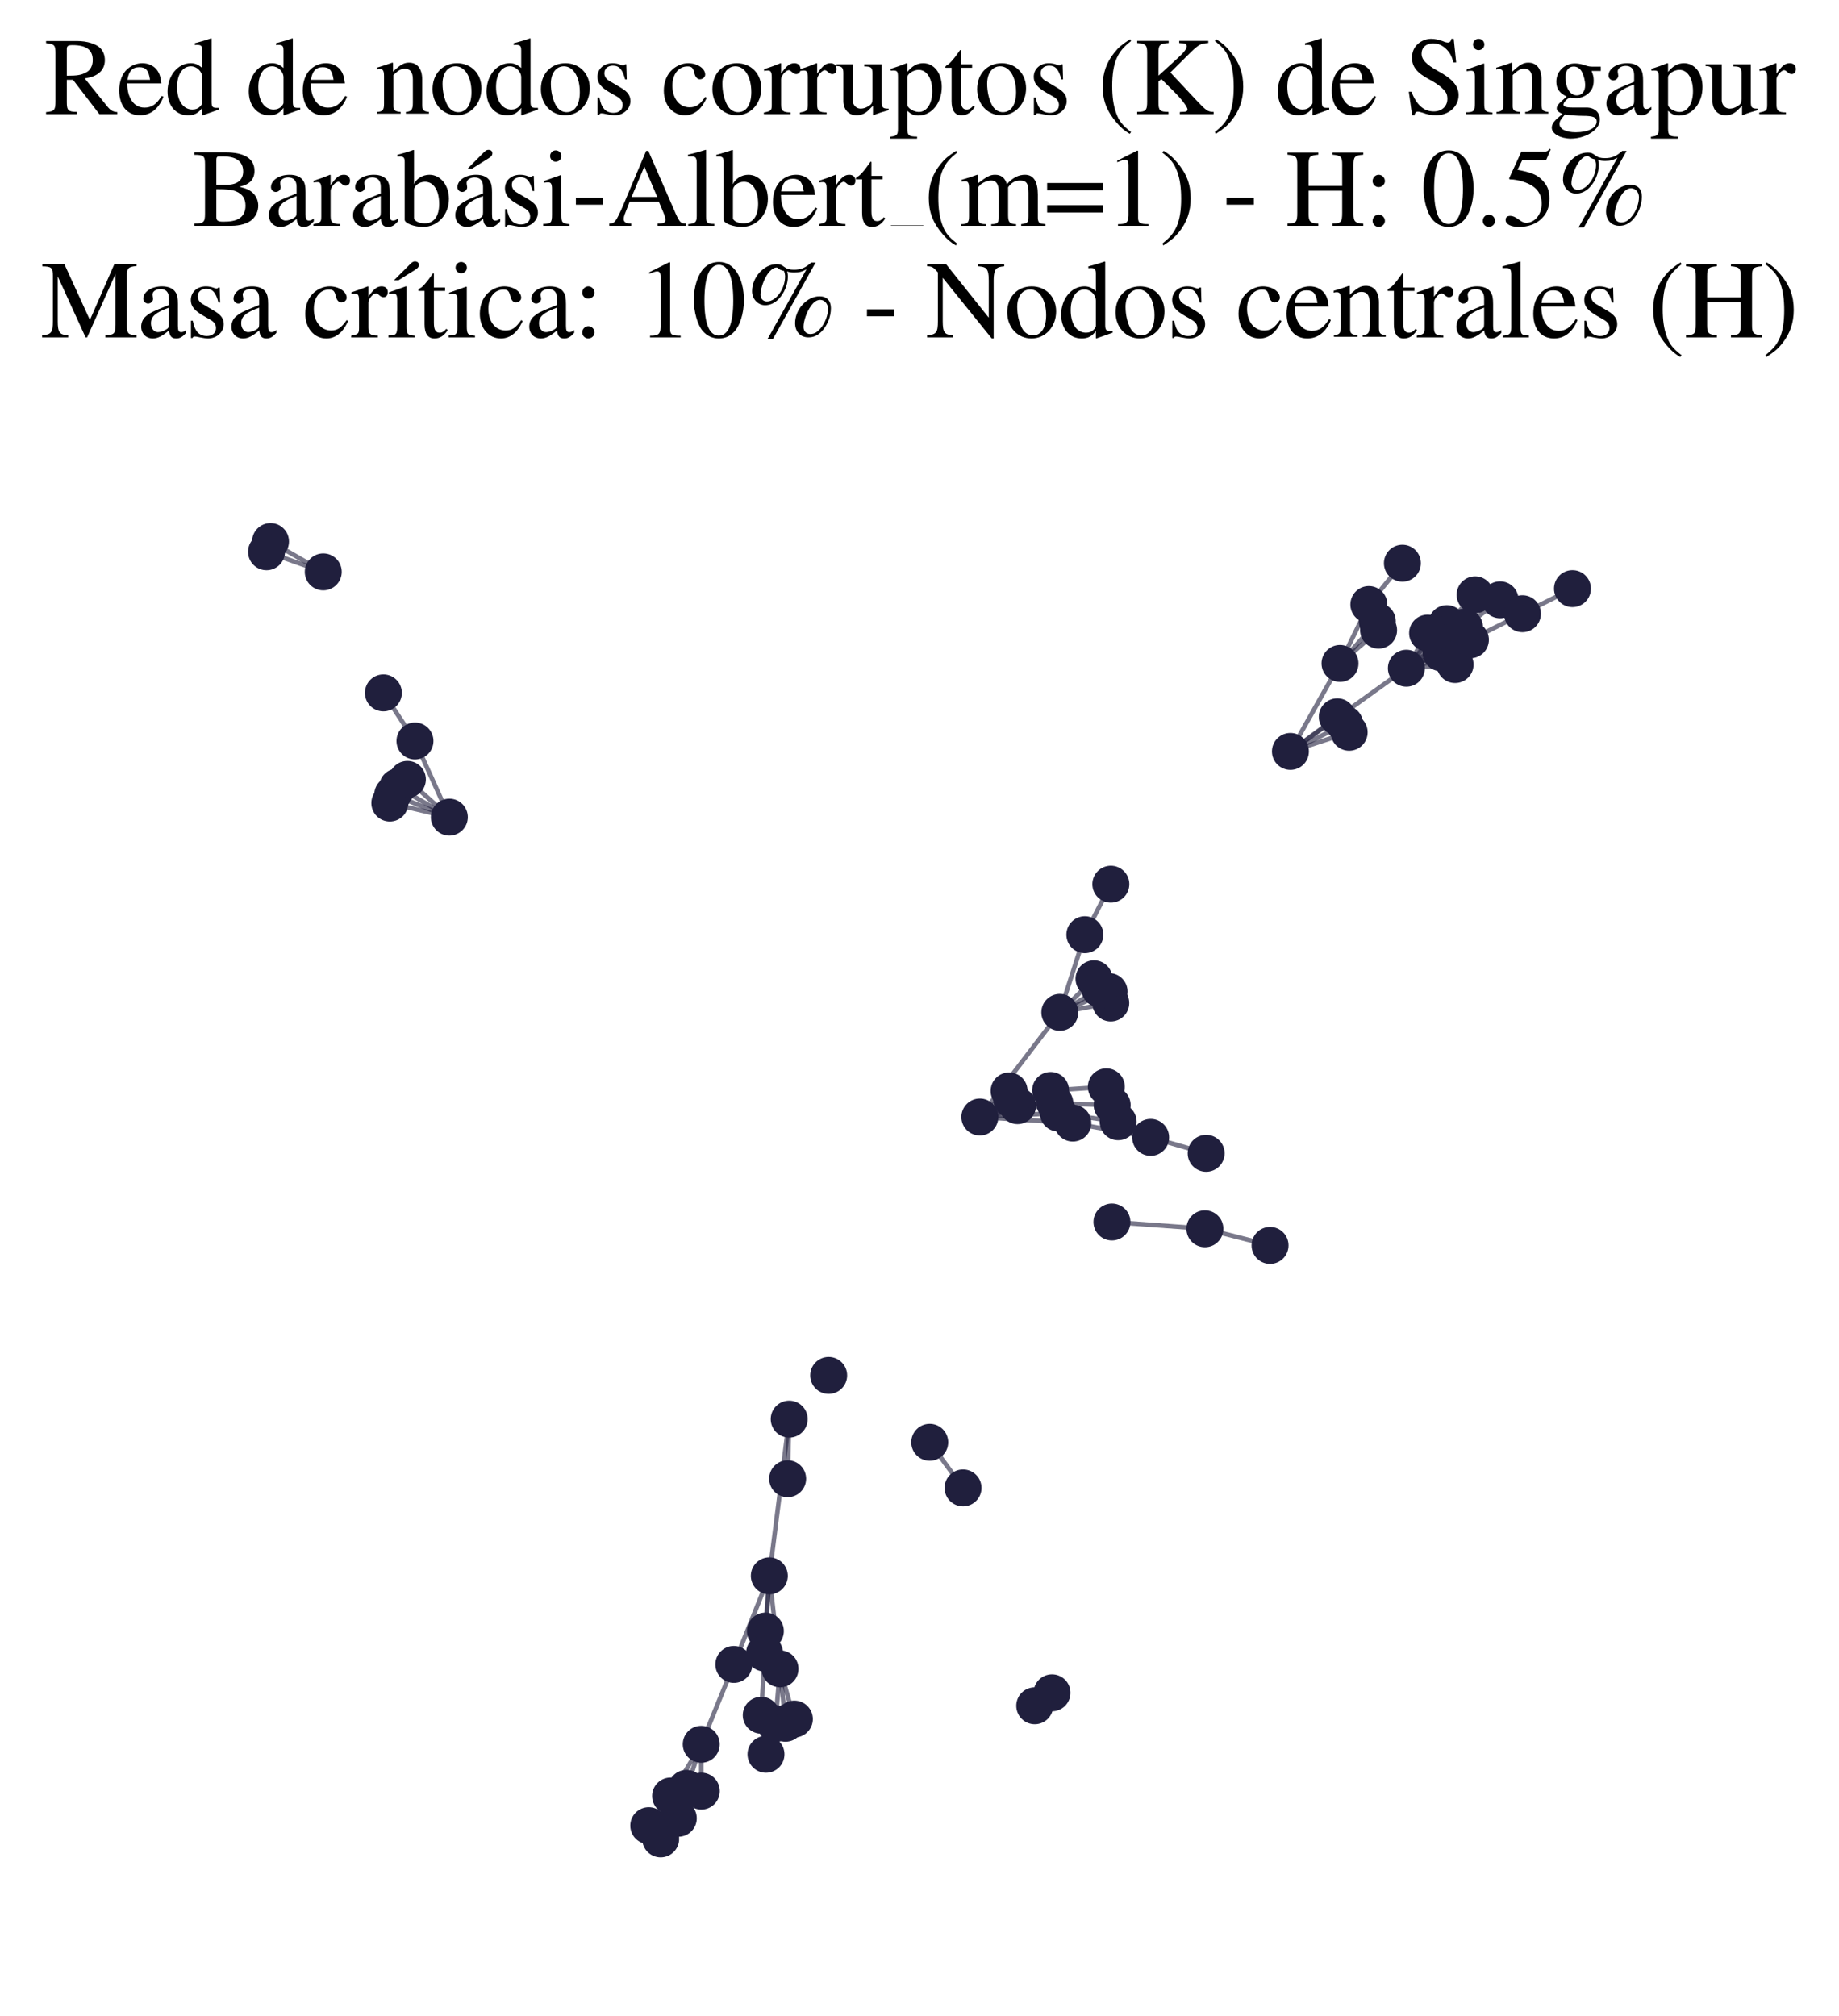 <?xml version="1.0" encoding="utf-8" standalone="no"?>
<!DOCTYPE svg PUBLIC "-//W3C//DTD SVG 1.1//EN"
  "http://www.w3.org/Graphics/SVG/1.1/DTD/svg11.dtd">
<svg xmlns:xlink="http://www.w3.org/1999/xlink" width="162.348pt" height="177.988pt" viewBox="0 0 162.348 177.988" xmlns="http://www.w3.org/2000/svg" version="1.1">
 <defs>
  <style type="text/css">*{stroke-linejoin: round; stroke-linecap: butt}</style>
 </defs>
 <g id="figure_1">
  <g id="patch_1">
   <path d="M 0 177.988 
L 162.348 177.988 
L 162.348 -0 
L 0 -0 
z
" style="fill: #ffffff"/>
  </g>
  <g id="axes_1">
   <g id="LineCollection_1">
    <path d="M 101.579 100.423 
L 94.71 99.161 
" clip-path="url(#p9daf54cc6a)" style="fill: none; stroke: #201f3d; stroke-opacity: 0.6; stroke-width: 0.4"/>
    <path d="M 101.579 100.423 
L 106.48 101.83 
" clip-path="url(#p9daf54cc6a)" style="fill: none; stroke: #201f3d; stroke-opacity: 0.6; stroke-width: 0.4"/>
    <path d="M 86.501 98.624 
L 93.123 97.412 
" clip-path="url(#p9daf54cc6a)" style="fill: none; stroke: #201f3d; stroke-opacity: 0.6; stroke-width: 0.4"/>
    <path d="M 86.501 98.624 
L 93.562 89.387 
" clip-path="url(#p9daf54cc6a)" style="fill: none; stroke: #201f3d; stroke-opacity: 0.6; stroke-width: 0.4"/>
    <path d="M 86.501 98.624 
L 93.432 98.277 
" clip-path="url(#p9daf54cc6a)" style="fill: none; stroke: #201f3d; stroke-opacity: 0.6; stroke-width: 0.4"/>
    <path d="M 86.501 98.624 
L 89.085 96.322 
" clip-path="url(#p9daf54cc6a)" style="fill: none; stroke: #201f3d; stroke-opacity: 0.6; stroke-width: 0.4"/>
    <path d="M 86.501 98.624 
L 92.749 96.279 
" clip-path="url(#p9daf54cc6a)" style="fill: none; stroke: #201f3d; stroke-opacity: 0.6; stroke-width: 0.4"/>
    <path d="M 86.501 98.624 
L 94.71 99.161 
" clip-path="url(#p9daf54cc6a)" style="fill: none; stroke: #201f3d; stroke-opacity: 0.6; stroke-width: 0.4"/>
    <path d="M 86.501 98.624 
L 89.832 97.622 
" clip-path="url(#p9daf54cc6a)" style="fill: none; stroke: #201f3d; stroke-opacity: 0.6; stroke-width: 0.4"/>
    <path d="M 86.501 98.624 
L 89.316 97.08 
" clip-path="url(#p9daf54cc6a)" style="fill: none; stroke: #201f3d; stroke-opacity: 0.6; stroke-width: 0.4"/>
    <path d="M 67.204 151.444 
L 67.496 145.952 
" clip-path="url(#p9daf54cc6a)" style="fill: none; stroke: #201f3d; stroke-opacity: 0.6; stroke-width: 0.4"/>
    <path d="M 67.204 151.444 
L 67.622 154.89 
" clip-path="url(#p9daf54cc6a)" style="fill: none; stroke: #201f3d; stroke-opacity: 0.6; stroke-width: 0.4"/>
    <path d="M 93.123 97.412 
L 98.182 97.575 
" clip-path="url(#p9daf54cc6a)" style="fill: none; stroke: #201f3d; stroke-opacity: 0.6; stroke-width: 0.4"/>
    <path d="M 97.668 95.958 
L 92.749 96.279 
" clip-path="url(#p9daf54cc6a)" style="fill: none; stroke: #201f3d; stroke-opacity: 0.6; stroke-width: 0.4"/>
    <path d="M 93.562 89.387 
L 98.059 88.559 
" clip-path="url(#p9daf54cc6a)" style="fill: none; stroke: #201f3d; stroke-opacity: 0.6; stroke-width: 0.4"/>
    <path d="M 93.562 89.387 
L 96.58 86.419 
" clip-path="url(#p9daf54cc6a)" style="fill: none; stroke: #201f3d; stroke-opacity: 0.6; stroke-width: 0.4"/>
    <path d="M 93.562 89.387 
L 95.773 82.529 
" clip-path="url(#p9daf54cc6a)" style="fill: none; stroke: #201f3d; stroke-opacity: 0.6; stroke-width: 0.4"/>
    <path d="M 93.562 89.387 
L 97.91 87.547 
" clip-path="url(#p9daf54cc6a)" style="fill: none; stroke: #201f3d; stroke-opacity: 0.6; stroke-width: 0.4"/>
    <path d="M 93.562 89.387 
L 97.091 87.312 
" clip-path="url(#p9daf54cc6a)" style="fill: none; stroke: #201f3d; stroke-opacity: 0.6; stroke-width: 0.4"/>
    <path d="M 82.077 127.345 
L 85.018 131.372 
" clip-path="url(#p9daf54cc6a)" style="fill: none; stroke: #201f3d; stroke-opacity: 0.6; stroke-width: 0.4"/>
    <path d="M 93.432 98.277 
L 98.712 99.044 
" clip-path="url(#p9daf54cc6a)" style="fill: none; stroke: #201f3d; stroke-opacity: 0.6; stroke-width: 0.4"/>
    <path d="M 36.634 65.425 
L 39.668 72.149 
" clip-path="url(#p9daf54cc6a)" style="fill: none; stroke: #201f3d; stroke-opacity: 0.6; stroke-width: 0.4"/>
    <path d="M 36.634 65.425 
L 33.846 61.176 
" clip-path="url(#p9daf54cc6a)" style="fill: none; stroke: #201f3d; stroke-opacity: 0.6; stroke-width: 0.4"/>
    <path d="M 69.671 125.298 
L 67.916 139.137 
" clip-path="url(#p9daf54cc6a)" style="fill: none; stroke: #201f3d; stroke-opacity: 0.6; stroke-width: 0.4"/>
    <path d="M 69.671 125.298 
L 69.534 130.561 
" clip-path="url(#p9daf54cc6a)" style="fill: none; stroke: #201f3d; stroke-opacity: 0.6; stroke-width: 0.4"/>
    <path d="M 35.107 69.486 
L 39.668 72.149 
" clip-path="url(#p9daf54cc6a)" style="fill: none; stroke: #201f3d; stroke-opacity: 0.6; stroke-width: 0.4"/>
    <path d="M 120.844 53.375 
L 118.297 58.576 
" clip-path="url(#p9daf54cc6a)" style="fill: none; stroke: #201f3d; stroke-opacity: 0.6; stroke-width: 0.4"/>
    <path d="M 120.844 53.375 
L 123.804 49.728 
" clip-path="url(#p9daf54cc6a)" style="fill: none; stroke: #201f3d; stroke-opacity: 0.6; stroke-width: 0.4"/>
    <path d="M 113.92 66.346 
L 124.155 58.999 
" clip-path="url(#p9daf54cc6a)" style="fill: none; stroke: #201f3d; stroke-opacity: 0.6; stroke-width: 0.4"/>
    <path d="M 113.92 66.346 
L 118.297 58.576 
" clip-path="url(#p9daf54cc6a)" style="fill: none; stroke: #201f3d; stroke-opacity: 0.6; stroke-width: 0.4"/>
    <path d="M 113.92 66.346 
L 118.058 63.288 
" clip-path="url(#p9daf54cc6a)" style="fill: none; stroke: #201f3d; stroke-opacity: 0.6; stroke-width: 0.4"/>
    <path d="M 113.92 66.346 
L 118.709 63.924 
" clip-path="url(#p9daf54cc6a)" style="fill: none; stroke: #201f3d; stroke-opacity: 0.6; stroke-width: 0.4"/>
    <path d="M 113.92 66.346 
L 119.105 64.654 
" clip-path="url(#p9daf54cc6a)" style="fill: none; stroke: #201f3d; stroke-opacity: 0.6; stroke-width: 0.4"/>
    <path d="M 67.916 139.137 
L 67.496 145.952 
" clip-path="url(#p9daf54cc6a)" style="fill: none; stroke: #201f3d; stroke-opacity: 0.6; stroke-width: 0.4"/>
    <path d="M 67.916 139.137 
L 64.784 146.956 
" clip-path="url(#p9daf54cc6a)" style="fill: none; stroke: #201f3d; stroke-opacity: 0.6; stroke-width: 0.4"/>
    <path d="M 67.916 139.137 
L 68.859 147.345 
" clip-path="url(#p9daf54cc6a)" style="fill: none; stroke: #201f3d; stroke-opacity: 0.6; stroke-width: 0.4"/>
    <path d="M 67.916 139.137 
L 67.567 144.011 
" clip-path="url(#p9daf54cc6a)" style="fill: none; stroke: #201f3d; stroke-opacity: 0.6; stroke-width: 0.4"/>
    <path d="M 132.429 52.959 
L 129.287 55.37 
" clip-path="url(#p9daf54cc6a)" style="fill: none; stroke: #201f3d; stroke-opacity: 0.6; stroke-width: 0.4"/>
    <path d="M 124.155 58.999 
L 127.965 58.003 
" clip-path="url(#p9daf54cc6a)" style="fill: none; stroke: #201f3d; stroke-opacity: 0.6; stroke-width: 0.4"/>
    <path d="M 124.155 58.999 
L 127.213 57.637 
" clip-path="url(#p9daf54cc6a)" style="fill: none; stroke: #201f3d; stroke-opacity: 0.6; stroke-width: 0.4"/>
    <path d="M 124.155 58.999 
L 128.456 58.674 
" clip-path="url(#p9daf54cc6a)" style="fill: none; stroke: #201f3d; stroke-opacity: 0.6; stroke-width: 0.4"/>
    <path d="M 124.155 58.999 
L 129.809 56.488 
" clip-path="url(#p9daf54cc6a)" style="fill: none; stroke: #201f3d; stroke-opacity: 0.6; stroke-width: 0.4"/>
    <path d="M 124.155 58.999 
L 129.287 55.37 
" clip-path="url(#p9daf54cc6a)" style="fill: none; stroke: #201f3d; stroke-opacity: 0.6; stroke-width: 0.4"/>
    <path d="M 124.155 58.999 
L 127.136 56.81 
" clip-path="url(#p9daf54cc6a)" style="fill: none; stroke: #201f3d; stroke-opacity: 0.6; stroke-width: 0.4"/>
    <path d="M 124.155 58.999 
L 127.728 55.062 
" clip-path="url(#p9daf54cc6a)" style="fill: none; stroke: #201f3d; stroke-opacity: 0.6; stroke-width: 0.4"/>
    <path d="M 124.155 58.999 
L 126.715 55.862 
" clip-path="url(#p9daf54cc6a)" style="fill: none; stroke: #201f3d; stroke-opacity: 0.6; stroke-width: 0.4"/>
    <path d="M 124.155 58.999 
L 126.029 55.899 
" clip-path="url(#p9daf54cc6a)" style="fill: none; stroke: #201f3d; stroke-opacity: 0.6; stroke-width: 0.4"/>
    <path d="M 118.297 58.576 
L 121.59 54.856 
" clip-path="url(#p9daf54cc6a)" style="fill: none; stroke: #201f3d; stroke-opacity: 0.6; stroke-width: 0.4"/>
    <path d="M 118.297 58.576 
L 121.703 55.642 
" clip-path="url(#p9daf54cc6a)" style="fill: none; stroke: #201f3d; stroke-opacity: 0.6; stroke-width: 0.4"/>
    <path d="M 98.163 107.893 
L 106.37 108.491 
" clip-path="url(#p9daf54cc6a)" style="fill: none; stroke: #201f3d; stroke-opacity: 0.6; stroke-width: 0.4"/>
    <path d="M 70.126 151.78 
L 68.859 147.345 
" clip-path="url(#p9daf54cc6a)" style="fill: none; stroke: #201f3d; stroke-opacity: 0.6; stroke-width: 0.4"/>
    <path d="M 59.881 160.543 
L 60.611 157.896 
" clip-path="url(#p9daf54cc6a)" style="fill: none; stroke: #201f3d; stroke-opacity: 0.6; stroke-width: 0.4"/>
    <path d="M 28.538 50.493 
L 23.882 47.815 
" clip-path="url(#p9daf54cc6a)" style="fill: none; stroke: #201f3d; stroke-opacity: 0.6; stroke-width: 0.4"/>
    <path d="M 28.538 50.493 
L 23.529 48.718 
" clip-path="url(#p9daf54cc6a)" style="fill: none; stroke: #201f3d; stroke-opacity: 0.6; stroke-width: 0.4"/>
    <path d="M 106.37 108.491 
L 112.121 109.961 
" clip-path="url(#p9daf54cc6a)" style="fill: none; stroke: #201f3d; stroke-opacity: 0.6; stroke-width: 0.4"/>
    <path d="M 98.066 78.069 
L 95.773 82.529 
" clip-path="url(#p9daf54cc6a)" style="fill: none; stroke: #201f3d; stroke-opacity: 0.6; stroke-width: 0.4"/>
    <path d="M 68.447 152.177 
L 68.859 147.345 
" clip-path="url(#p9daf54cc6a)" style="fill: none; stroke: #201f3d; stroke-opacity: 0.6; stroke-width: 0.4"/>
    <path d="M 134.403 54.186 
L 129.809 56.488 
" clip-path="url(#p9daf54cc6a)" style="fill: none; stroke: #201f3d; stroke-opacity: 0.6; stroke-width: 0.4"/>
    <path d="M 134.403 54.186 
L 138.818 51.973 
" clip-path="url(#p9daf54cc6a)" style="fill: none; stroke: #201f3d; stroke-opacity: 0.6; stroke-width: 0.4"/>
    <path d="M 69.341 152.152 
L 68.859 147.345 
" clip-path="url(#p9daf54cc6a)" style="fill: none; stroke: #201f3d; stroke-opacity: 0.6; stroke-width: 0.4"/>
    <path d="M 34.671 70.159 
L 39.668 72.149 
" clip-path="url(#p9daf54cc6a)" style="fill: none; stroke: #201f3d; stroke-opacity: 0.6; stroke-width: 0.4"/>
    <path d="M 64.784 146.956 
L 61.906 154.008 
" clip-path="url(#p9daf54cc6a)" style="fill: none; stroke: #201f3d; stroke-opacity: 0.6; stroke-width: 0.4"/>
    <path d="M 127.728 55.062 
L 130.224 52.519 
" clip-path="url(#p9daf54cc6a)" style="fill: none; stroke: #201f3d; stroke-opacity: 0.6; stroke-width: 0.4"/>
    <path d="M 57.274 161.193 
L 59.199 158.576 
" clip-path="url(#p9daf54cc6a)" style="fill: none; stroke: #201f3d; stroke-opacity: 0.6; stroke-width: 0.4"/>
    <path d="M 34.414 70.907 
L 39.668 72.149 
" clip-path="url(#p9daf54cc6a)" style="fill: none; stroke: #201f3d; stroke-opacity: 0.6; stroke-width: 0.4"/>
    <path d="M 61.906 154.008 
L 59.199 158.576 
" clip-path="url(#p9daf54cc6a)" style="fill: none; stroke: #201f3d; stroke-opacity: 0.6; stroke-width: 0.4"/>
    <path d="M 61.906 154.008 
L 60.611 157.896 
" clip-path="url(#p9daf54cc6a)" style="fill: none; stroke: #201f3d; stroke-opacity: 0.6; stroke-width: 0.4"/>
    <path d="M 61.906 154.008 
L 61.911 158.142 
" clip-path="url(#p9daf54cc6a)" style="fill: none; stroke: #201f3d; stroke-opacity: 0.6; stroke-width: 0.4"/>
    <path d="M 59.199 158.576 
L 58.324 162.361 
" clip-path="url(#p9daf54cc6a)" style="fill: none; stroke: #201f3d; stroke-opacity: 0.6; stroke-width: 0.4"/>
    <path d="M 35.965 68.815 
L 39.668 72.149 
" clip-path="url(#p9daf54cc6a)" style="fill: none; stroke: #201f3d; stroke-opacity: 0.6; stroke-width: 0.4"/>
   </g>
   <g id="PathCollection_1">
    <defs>
     <path id="m5e4a093f27" d="M 0 1.581 
C 0.419 1.581 0.822 1.415 1.118 1.118 
C 1.415 0.822 1.581 0.419 1.581 0 
C 1.581 -0.419 1.415 -0.822 1.118 -1.118 
C 0.822 -1.415 0.419 -1.581 0 -1.581 
C -0.419 -1.581 -0.822 -1.415 -1.118 -1.118 
C -1.415 -0.822 -1.581 -0.419 -1.581 0 
C -1.581 0.419 -1.415 0.822 -1.118 1.118 
C -0.822 1.415 -0.419 1.581 0 1.581 
z
" style="stroke: #201f3d; stroke-width: 0.1"/>
    </defs>
    <g clip-path="url(#p9daf54cc6a)">
     <use xlink:href="#m5e4a093f27" x="127.136" y="56.81" style="fill: #201f3d; stroke: #201f3d; stroke-width: 0.1"/>
     <use xlink:href="#m5e4a093f27" x="97.668" y="95.958" style="fill: #201f3d; stroke: #201f3d; stroke-width: 0.1"/>
     <use xlink:href="#m5e4a093f27" x="67.204" y="151.444" style="fill: #201f3d; stroke: #201f3d; stroke-width: 0.1"/>
     <use xlink:href="#m5e4a093f27" x="132.429" y="52.959" style="fill: #201f3d; stroke: #201f3d; stroke-width: 0.1"/>
     <use xlink:href="#m5e4a093f27" x="98.066" y="78.069" style="fill: #201f3d; stroke: #201f3d; stroke-width: 0.1"/>
     <use xlink:href="#m5e4a093f27" x="98.712" y="99.044" style="fill: #201f3d; stroke: #201f3d; stroke-width: 0.1"/>
     <use xlink:href="#m5e4a093f27" x="67.622" y="154.89" style="fill: #201f3d; stroke: #201f3d; stroke-width: 0.1"/>
     <use xlink:href="#m5e4a093f27" x="64.784" y="146.956" style="fill: #201f3d; stroke: #201f3d; stroke-width: 0.1"/>
     <use xlink:href="#m5e4a093f27" x="39.668" y="72.149" style="fill: #201f3d; stroke: #201f3d; stroke-width: 0.1"/>
     <use xlink:href="#m5e4a093f27" x="123.804" y="49.728" style="fill: #201f3d; stroke: #201f3d; stroke-width: 0.1"/>
     <use xlink:href="#m5e4a093f27" x="127.728" y="55.062" style="fill: #201f3d; stroke: #201f3d; stroke-width: 0.1"/>
     <use xlink:href="#m5e4a093f27" x="67.567" y="144.011" style="fill: #201f3d; stroke: #201f3d; stroke-width: 0.1"/>
     <use xlink:href="#m5e4a093f27" x="92.871" y="149.464" style="fill: #201f3d; stroke: #201f3d; stroke-width: 0.1"/>
     <use xlink:href="#m5e4a093f27" x="124.155" y="58.999" style="fill: #201f3d; stroke: #201f3d; stroke-width: 0.1"/>
     <use xlink:href="#m5e4a093f27" x="67.916" y="139.137" style="fill: #201f3d; stroke: #201f3d; stroke-width: 0.1"/>
     <use xlink:href="#m5e4a093f27" x="73.156" y="121.44" style="fill: #201f3d; stroke: #201f3d; stroke-width: 0.1"/>
     <use xlink:href="#m5e4a093f27" x="89.085" y="96.322" style="fill: #201f3d; stroke: #201f3d; stroke-width: 0.1"/>
     <use xlink:href="#m5e4a093f27" x="94.71" y="99.161" style="fill: #201f3d; stroke: #201f3d; stroke-width: 0.1"/>
     <use xlink:href="#m5e4a093f27" x="34.414" y="70.907" style="fill: #201f3d; stroke: #201f3d; stroke-width: 0.1"/>
     <use xlink:href="#m5e4a093f27" x="127.213" y="57.637" style="fill: #201f3d; stroke: #201f3d; stroke-width: 0.1"/>
     <use xlink:href="#m5e4a093f27" x="106.37" y="108.491" style="fill: #201f3d; stroke: #201f3d; stroke-width: 0.1"/>
     <use xlink:href="#m5e4a093f27" x="82.077" y="127.345" style="fill: #201f3d; stroke: #201f3d; stroke-width: 0.1"/>
     <use xlink:href="#m5e4a093f27" x="98.182" y="97.575" style="fill: #201f3d; stroke: #201f3d; stroke-width: 0.1"/>
     <use xlink:href="#m5e4a093f27" x="58.324" y="162.361" style="fill: #201f3d; stroke: #201f3d; stroke-width: 0.1"/>
     <use xlink:href="#m5e4a093f27" x="69.341" y="152.152" style="fill: #201f3d; stroke: #201f3d; stroke-width: 0.1"/>
     <use xlink:href="#m5e4a093f27" x="98.059" y="88.559" style="fill: #201f3d; stroke: #201f3d; stroke-width: 0.1"/>
     <use xlink:href="#m5e4a093f27" x="61.911" y="158.142" style="fill: #201f3d; stroke: #201f3d; stroke-width: 0.1"/>
     <use xlink:href="#m5e4a093f27" x="127.965" y="58.003" style="fill: #201f3d; stroke: #201f3d; stroke-width: 0.1"/>
     <use xlink:href="#m5e4a093f27" x="97.91" y="87.547" style="fill: #201f3d; stroke: #201f3d; stroke-width: 0.1"/>
     <use xlink:href="#m5e4a093f27" x="59.881" y="160.543" style="fill: #201f3d; stroke: #201f3d; stroke-width: 0.1"/>
     <use xlink:href="#m5e4a093f27" x="96.58" y="86.419" style="fill: #201f3d; stroke: #201f3d; stroke-width: 0.1"/>
     <use xlink:href="#m5e4a093f27" x="134.403" y="54.186" style="fill: #201f3d; stroke: #201f3d; stroke-width: 0.1"/>
     <use xlink:href="#m5e4a093f27" x="68.859" y="147.345" style="fill: #201f3d; stroke: #201f3d; stroke-width: 0.1"/>
     <use xlink:href="#m5e4a093f27" x="121.59" y="54.856" style="fill: #201f3d; stroke: #201f3d; stroke-width: 0.1"/>
     <use xlink:href="#m5e4a093f27" x="126.715" y="55.862" style="fill: #201f3d; stroke: #201f3d; stroke-width: 0.1"/>
     <use xlink:href="#m5e4a093f27" x="98.163" y="107.893" style="fill: #201f3d; stroke: #201f3d; stroke-width: 0.1"/>
     <use xlink:href="#m5e4a093f27" x="86.501" y="98.624" style="fill: #201f3d; stroke: #201f3d; stroke-width: 0.1"/>
     <use xlink:href="#m5e4a093f27" x="57.274" y="161.193" style="fill: #201f3d; stroke: #201f3d; stroke-width: 0.1"/>
     <use xlink:href="#m5e4a093f27" x="69.671" y="125.298" style="fill: #201f3d; stroke: #201f3d; stroke-width: 0.1"/>
     <use xlink:href="#m5e4a093f27" x="34.671" y="70.159" style="fill: #201f3d; stroke: #201f3d; stroke-width: 0.1"/>
     <use xlink:href="#m5e4a093f27" x="92.749" y="96.279" style="fill: #201f3d; stroke: #201f3d; stroke-width: 0.1"/>
     <use xlink:href="#m5e4a093f27" x="106.48" y="101.83" style="fill: #201f3d; stroke: #201f3d; stroke-width: 0.1"/>
     <use xlink:href="#m5e4a093f27" x="120.844" y="53.375" style="fill: #201f3d; stroke: #201f3d; stroke-width: 0.1"/>
     <use xlink:href="#m5e4a093f27" x="112.121" y="109.961" style="fill: #201f3d; stroke: #201f3d; stroke-width: 0.1"/>
     <use xlink:href="#m5e4a093f27" x="101.579" y="100.423" style="fill: #201f3d; stroke: #201f3d; stroke-width: 0.1"/>
     <use xlink:href="#m5e4a093f27" x="91.348" y="150.606" style="fill: #201f3d; stroke: #201f3d; stroke-width: 0.1"/>
     <use xlink:href="#m5e4a093f27" x="68.447" y="152.177" style="fill: #201f3d; stroke: #201f3d; stroke-width: 0.1"/>
     <use xlink:href="#m5e4a093f27" x="89.832" y="97.622" style="fill: #201f3d; stroke: #201f3d; stroke-width: 0.1"/>
     <use xlink:href="#m5e4a093f27" x="128.456" y="58.674" style="fill: #201f3d; stroke: #201f3d; stroke-width: 0.1"/>
     <use xlink:href="#m5e4a093f27" x="35.107" y="69.486" style="fill: #201f3d; stroke: #201f3d; stroke-width: 0.1"/>
     <use xlink:href="#m5e4a093f27" x="129.809" y="56.488" style="fill: #201f3d; stroke: #201f3d; stroke-width: 0.1"/>
     <use xlink:href="#m5e4a093f27" x="33.846" y="61.176" style="fill: #201f3d; stroke: #201f3d; stroke-width: 0.1"/>
     <use xlink:href="#m5e4a093f27" x="130.224" y="52.519" style="fill: #201f3d; stroke: #201f3d; stroke-width: 0.1"/>
     <use xlink:href="#m5e4a093f27" x="70.126" y="151.78" style="fill: #201f3d; stroke: #201f3d; stroke-width: 0.1"/>
     <use xlink:href="#m5e4a093f27" x="113.92" y="66.346" style="fill: #201f3d; stroke: #201f3d; stroke-width: 0.1"/>
     <use xlink:href="#m5e4a093f27" x="129.287" y="55.37" style="fill: #201f3d; stroke: #201f3d; stroke-width: 0.1"/>
     <use xlink:href="#m5e4a093f27" x="95.773" y="82.529" style="fill: #201f3d; stroke: #201f3d; stroke-width: 0.1"/>
     <use xlink:href="#m5e4a093f27" x="67.496" y="145.952" style="fill: #201f3d; stroke: #201f3d; stroke-width: 0.1"/>
     <use xlink:href="#m5e4a093f27" x="121.703" y="55.642" style="fill: #201f3d; stroke: #201f3d; stroke-width: 0.1"/>
     <use xlink:href="#m5e4a093f27" x="28.538" y="50.493" style="fill: #201f3d; stroke: #201f3d; stroke-width: 0.1"/>
     <use xlink:href="#m5e4a093f27" x="23.882" y="47.815" style="fill: #201f3d; stroke: #201f3d; stroke-width: 0.1"/>
     <use xlink:href="#m5e4a093f27" x="118.709" y="63.924" style="fill: #201f3d; stroke: #201f3d; stroke-width: 0.1"/>
     <use xlink:href="#m5e4a093f27" x="35.965" y="68.815" style="fill: #201f3d; stroke: #201f3d; stroke-width: 0.1"/>
     <use xlink:href="#m5e4a093f27" x="118.058" y="63.288" style="fill: #201f3d; stroke: #201f3d; stroke-width: 0.1"/>
     <use xlink:href="#m5e4a093f27" x="23.529" y="48.718" style="fill: #201f3d; stroke: #201f3d; stroke-width: 0.1"/>
     <use xlink:href="#m5e4a093f27" x="89.316" y="97.08" style="fill: #201f3d; stroke: #201f3d; stroke-width: 0.1"/>
     <use xlink:href="#m5e4a093f27" x="59.199" y="158.576" style="fill: #201f3d; stroke: #201f3d; stroke-width: 0.1"/>
     <use xlink:href="#m5e4a093f27" x="61.906" y="154.008" style="fill: #201f3d; stroke: #201f3d; stroke-width: 0.1"/>
     <use xlink:href="#m5e4a093f27" x="93.562" y="89.387" style="fill: #201f3d; stroke: #201f3d; stroke-width: 0.1"/>
     <use xlink:href="#m5e4a093f27" x="118.297" y="58.576" style="fill: #201f3d; stroke: #201f3d; stroke-width: 0.1"/>
     <use xlink:href="#m5e4a093f27" x="93.123" y="97.412" style="fill: #201f3d; stroke: #201f3d; stroke-width: 0.1"/>
     <use xlink:href="#m5e4a093f27" x="93.432" y="98.277" style="fill: #201f3d; stroke: #201f3d; stroke-width: 0.1"/>
     <use xlink:href="#m5e4a093f27" x="69.534" y="130.561" style="fill: #201f3d; stroke: #201f3d; stroke-width: 0.1"/>
     <use xlink:href="#m5e4a093f27" x="36.634" y="65.425" style="fill: #201f3d; stroke: #201f3d; stroke-width: 0.1"/>
     <use xlink:href="#m5e4a093f27" x="85.018" y="131.372" style="fill: #201f3d; stroke: #201f3d; stroke-width: 0.1"/>
     <use xlink:href="#m5e4a093f27" x="119.105" y="64.654" style="fill: #201f3d; stroke: #201f3d; stroke-width: 0.1"/>
     <use xlink:href="#m5e4a093f27" x="138.818" y="51.973" style="fill: #201f3d; stroke: #201f3d; stroke-width: 0.1"/>
     <use xlink:href="#m5e4a093f27" x="126.029" y="55.899" style="fill: #201f3d; stroke: #201f3d; stroke-width: 0.1"/>
     <use xlink:href="#m5e4a093f27" x="60.611" y="157.896" style="fill: #201f3d; stroke: #201f3d; stroke-width: 0.1"/>
     <use xlink:href="#m5e4a093f27" x="97.091" y="87.312" style="fill: #201f3d; stroke: #201f3d; stroke-width: 0.1"/>
    </g>
   </g>
   <g id="text_1">
    <!-- Red de nodos corruptos (K) de Singapur -->
    <g transform="translate(3.901 10.084) scale(0.096 -0.096)">
     <defs>
      <path id="NimbusRomNo9L-Regu-52" d="M 4218 121 
C 3974 140 3846 205 3661 424 
L 2342 2061 
C 2771 2143 2963 2219 3174 2388 
C 3379 2553 3501 2818 3501 3113 
C 3501 3385 3418 3618 3251 3801 
C 3008 4059 2477 4224 1875 4224 
L 109 4224 
L 109 4102 
C 589 4051 653 3981 653 3528 
L 653 765 
C 653 236 589 159 109 121 
L 109 0 
L 1882 0 
L 1882 134 
C 1389 134 1306 219 1306 692 
L 1306 1984 
L 1664 1984 
L 3187 0 
L 4218 0 
L 4218 121 
z
M 1306 3762 
C 1306 3937 1376 3987 1632 3987 
C 2432 3987 2803 3716 2803 3123 
C 2803 2807 2669 2542 2438 2423 
C 2144 2258 1920 2221 1306 2221 
L 1306 3762 
z
" transform="scale(0.016)"/>
      <path id="NimbusRomNo9L-Regu-65" d="M 2611 1053 
C 2304 564 2029 378 1619 378 
C 1254 378 979 564 794 930 
C 678 1174 634 1386 621 1779 
L 2592 1779 
C 2541 2193 2477 2377 2317 2581 
C 2125 2811 1830 2944 1498 2944 
C 1178 2944 877 2829 634 2611 
C 333 2349 160 1894 160 1370 
C 160 486 621 -64 1357 -64 
C 1965 -64 2445 315 2714 1008 
L 2611 1053 
z
M 634 1984 
C 704 2479 922 2714 1312 2714 
C 1702 2714 1856 2535 1939 1984 
L 634 1984 
z
" transform="scale(0.016)"/>
      <path id="NimbusRomNo9L-Regu-64" d="M 2202 -64 
L 3142 269 
L 3142 365 
C 3027 365 3014 365 2995 365 
C 2765 365 2714 435 2714 731 
L 2714 4364 
L 2682 4377 
C 2374 4268 2150 4204 1741 4096 
L 1741 3994 
C 1792 4000 1830 4000 1882 4000 
C 2118 4000 2176 3936 2176 3672 
L 2176 2669 
C 1933 2874 1760 2944 1504 2944 
C 768 2944 173 2221 173 1312 
C 173 493 653 -64 1357 -64 
C 1715 -64 1958 64 2176 365 
L 2176 -45 
L 2202 -64 
z
M 2176 653 
C 2176 608 2131 531 2067 461 
C 1952 333 1792 269 1606 269 
C 1075 269 723 781 723 1568 
C 723 2291 1037 2765 1523 2765 
C 1862 2765 2176 2464 2176 2125 
L 2176 653 
z
" transform="scale(0.016)"/>
      <path id="NimbusRomNo9L-Regu-6e" d="M 102 2579 
C 141 2598 205 2605 275 2605 
C 454 2605 512 2509 512 2195 
L 512 608 
C 512 243 442 154 115 128 
L 115 32 
L 1472 32 
L 1472 128 
C 1146 154 1050 230 1050 461 
L 1050 2259 
C 1357 2547 1498 2624 1709 2624 
C 2022 2624 2176 2426 2176 2003 
L 2176 666 
C 2176 262 2093 154 1773 128 
L 1773 32 
L 3104 32 
L 3104 128 
C 2790 160 2714 237 2714 550 
L 2714 2016 
C 2714 2618 2432 2976 1958 2976 
C 1664 2976 1466 2867 1030 2458 
L 1030 2963 
L 986 2976 
C 672 2861 454 2790 102 2688 
L 102 2579 
z
" transform="scale(0.016)"/>
      <path id="NimbusRomNo9L-Regu-6f" d="M 1600 2944 
C 768 2944 186 2330 186 1446 
C 186 582 781 -64 1587 -64 
C 2394 -64 3008 614 3008 1498 
C 3008 2336 2419 2944 1600 2944 
z
M 1517 2765 
C 2054 2765 2432 2150 2432 1274 
C 2432 550 2144 115 1664 115 
C 1414 115 1178 269 1043 525 
C 864 858 762 1306 762 1760 
C 762 2368 1062 2765 1517 2765 
z
" transform="scale(0.016)"/>
      <path id="NimbusRomNo9L-Regu-73" d="M 2016 2010 
L 1990 2880 
L 1920 2880 
L 1907 2867 
C 1850 2822 1843 2816 1818 2816 
C 1779 2816 1715 2829 1645 2861 
C 1504 2915 1363 2944 1197 2944 
C 691 2944 326 2616 326 2154 
C 326 1796 531 1539 1075 1231 
L 1446 1020 
C 1670 892 1779 737 1779 539 
C 1779 256 1574 77 1248 77 
C 1030 77 832 159 710 298 
C 576 455 518 600 435 960 
L 333 960 
L 333 -39 
L 416 -39 
C 461 33 486 48 563 48 
C 621 48 710 35 858 -2 
C 1037 -39 1210 -64 1325 -64 
C 1818 -64 2227 308 2227 757 
C 2227 1077 2074 1289 1690 1520 
L 998 1930 
C 819 2033 723 2194 723 2367 
C 723 2624 922 2803 1216 2803 
C 1581 2803 1773 2583 1920 2010 
L 2016 2010 
z
" transform="scale(0.016)"/>
      <path id="NimbusRomNo9L-Regu-63" d="M 2547 998 
C 2240 550 2010 397 1645 397 
C 1062 397 653 909 653 1645 
C 653 2304 1005 2758 1523 2758 
C 1754 2758 1837 2688 1901 2451 
L 1939 2310 
C 1990 2131 2106 2016 2240 2016 
C 2406 2016 2547 2138 2547 2285 
C 2547 2643 2099 2944 1562 2944 
C 1248 2944 922 2816 659 2586 
C 339 2304 160 1869 160 1363 
C 160 531 666 -64 1376 -64 
C 1664 -64 1920 38 2150 237 
C 2323 390 2445 563 2637 941 
L 2547 998 
z
" transform="scale(0.016)"/>
      <path id="NimbusRomNo9L-Regu-72" d="M 45 2496 
C 134 2515 192 2522 269 2522 
C 429 2522 486 2419 486 2138 
L 486 538 
C 486 218 442 173 32 96 
L 32 0 
L 1568 0 
L 1568 102 
C 1133 102 1024 199 1024 565 
L 1024 2013 
C 1024 2219 1299 2541 1472 2541 
C 1510 2541 1568 2509 1638 2445 
C 1741 2355 1811 2317 1894 2317 
C 2048 2317 2144 2426 2144 2605 
C 2144 2816 2010 2944 1792 2944 
C 1523 2944 1338 2797 1024 2343 
L 1024 2931 
L 992 2944 
C 653 2803 422 2721 45 2599 
L 45 2496 
z
" transform="scale(0.016)"/>
      <path id="NimbusRomNo9L-Regu-75" d="M 3066 320 
L 3034 320 
C 2739 320 2669 390 2669 685 
L 2669 2880 
L 1658 2880 
L 1658 2758 
C 2054 2758 2131 2694 2131 2375 
L 2131 875 
C 2131 697 2099 607 2010 537 
C 1837 397 1638 320 1446 320 
C 1197 320 992 537 992 805 
L 992 2880 
L 58 2880 
L 58 2778 
C 365 2778 454 2682 454 2387 
L 454 770 
C 454 263 762 -64 1229 -64 
C 1466 -64 1715 38 1888 211 
L 2163 486 
L 2163 -45 
L 2189 -58 
C 2509 70 2739 141 3066 230 
L 3066 320 
z
" transform="scale(0.016)"/>
      <path id="NimbusRomNo9L-Regu-70" d="M 58 2516 
C 115 2522 160 2522 218 2522 
C 435 2522 480 2458 480 2155 
L 480 -855 
C 480 -1189 410 -1261 32 -1299 
L 32 -1408 
L 1581 -1408 
L 1581 -1293 
C 1101 -1293 1018 -1222 1018 -816 
L 1018 199 
C 1242 -13 1395 -77 1664 -77 
C 2419 -77 3008 643 3008 1575 
C 3008 2372 2560 2944 1939 2944 
C 1581 2944 1299 2784 1018 2438 
L 1018 2931 
L 979 2944 
C 634 2810 410 2726 58 2618 
L 58 2516 
z
M 1018 2136 
C 1018 2329 1376 2560 1670 2560 
C 2144 2560 2458 2071 2458 1324 
C 2458 611 2144 128 1683 128 
C 1382 128 1018 359 1018 552 
L 1018 2136 
z
" transform="scale(0.016)"/>
      <path id="NimbusRomNo9L-Regu-74" d="M 1632 2880 
L 986 2880 
L 986 3622 
C 986 3686 979 3706 941 3706 
C 896 3648 858 3590 813 3526 
C 570 3174 294 2867 192 2841 
C 122 2794 83 2748 83 2715 
C 83 2695 90 2682 109 2682 
L 448 2682 
L 448 751 
C 448 212 640 -64 1018 -64 
C 1331 -64 1574 90 1786 423 
L 1702 493 
C 1568 333 1459 269 1318 269 
C 1082 269 986 443 986 847 
L 986 2682 
L 1632 2682 
L 1632 2880 
z
" transform="scale(0.016)"/>
      <path id="NimbusRomNo9L-Regu-28" d="M 1888 4326 
C 1414 4019 1222 3853 986 3558 
C 531 3002 307 2362 307 1613 
C 307 800 544 173 1107 -480 
C 1370 -787 1536 -928 1869 -1133 
L 1946 -1030 
C 1434 -627 1254 -403 1082 77 
C 928 506 858 992 858 1632 
C 858 2304 941 2829 1114 3226 
C 1293 3622 1485 3853 1946 4224 
L 1888 4326 
z
" transform="scale(0.016)"/>
      <path id="NimbusRomNo9L-Regu-4b" d="M 2643 4109 
C 2720 4096 2784 4096 2810 4096 
C 3002 4096 3078 4045 3078 3917 
C 3078 3775 2931 3583 2579 3257 
L 1446 2224 
L 1446 3534 
C 1446 4000 1517 4071 2035 4109 
L 2035 4231 
L 218 4231 
L 218 4109 
C 717 4071 794 3988 794 3531 
L 794 750 
C 794 217 723 134 218 134 
L 218 0 
L 2022 0 
L 2022 134 
C 1523 134 1446 211 1446 683 
L 1446 1891 
L 1613 2026 
L 2291 1355 
C 2778 876 3123 422 3123 269 
C 3123 179 3034 134 2854 134 
C 2822 134 2752 134 2675 121 
L 2675 0 
L 4627 0 
L 4627 134 
C 4294 134 4205 198 3622 816 
L 2131 2409 
L 3347 3611 
C 3782 4026 3885 4077 4320 4109 
L 4320 4231 
L 2643 4231 
L 2643 4109 
z
" transform="scale(0.016)"/>
      <path id="NimbusRomNo9L-Regu-29" d="M 243 -1133 
C 717 -826 909 -659 1146 -365 
C 1600 192 1824 832 1824 1581 
C 1824 2400 1587 3021 1024 3674 
C 762 3981 595 4122 262 4326 
L 186 4224 
C 698 3821 870 3597 1050 3117 
C 1203 2688 1274 2202 1274 1562 
C 1274 896 1190 365 1018 -26 
C 838 -429 646 -659 186 -1030 
L 243 -1133 
z
" transform="scale(0.016)"/>
      <path id="NimbusRomNo9L-Regu-53" d="M 2861 4352 
L 2726 4352 
C 2701 4205 2630 4135 2522 4135 
C 2458 4135 2349 4160 2240 4212 
C 2003 4301 1766 4352 1562 4352 
C 1286 4352 1005 4244 794 4058 
C 570 3859 454 3590 454 3256 
C 454 2743 736 2385 1453 2006 
C 1914 1763 2246 1499 2406 1256 
C 2464 1173 2496 1038 2496 884 
C 2496 454 2176 160 1709 160 
C 1139 160 736 513 416 1296 
L 269 1296 
L 461 -64 
L 602 -64 
C 608 57 685 147 781 147 
C 851 147 960 122 1082 79 
C 1325 -14 1581 -64 1837 -64 
C 2573 -64 3142 442 3142 1101 
C 3142 1626 2790 2042 1946 2496 
C 1274 2868 1005 3149 1005 3495 
C 1005 3847 1274 4090 1670 4090 
C 1958 4090 2227 3968 2451 3738 
C 2650 3533 2739 3367 2842 2989 
L 3002 2989 
L 2861 4352 
z
" transform="scale(0.016)"/>
      <path id="NimbusRomNo9L-Regu-69" d="M 1120 2929 
L 128 2579 
L 128 2484 
L 179 2490 
C 256 2502 339 2509 397 2509 
C 550 2509 608 2406 608 2125 
L 608 640 
C 608 179 544 109 102 109 
L 102 0 
L 1619 0 
L 1619 96 
C 1197 128 1146 191 1146 650 
L 1146 2910 
L 1120 2929 
z
M 819 4352 
C 646 4352 499 4205 499 4026 
C 499 3847 640 3699 819 3699 
C 1005 3699 1152 3840 1152 4026 
C 1152 4205 1005 4352 819 4352 
z
" transform="scale(0.016)"/>
      <path id="NimbusRomNo9L-Regu-67" d="M 3008 2496 
L 3008 2746 
L 2515 2746 
C 2387 2746 2291 2763 2163 2802 
L 2022 2847 
C 1850 2903 1677 2931 1510 2931 
C 915 2931 442 2467 442 1881 
C 442 1476 614 1230 1037 1018 
C 915 906 800 799 762 768 
C 550 588 467 463 467 338 
C 467 206 544 131 806 6 
C 352 -329 179 -543 179 -781 
C 179 -1124 678 -1408 1286 -1408 
C 1766 -1408 2266 -1238 2598 -962 
C 2842 -759 2950 -548 2950 -299 
C 2950 108 2650 384 2176 384 
L 1350 384 
C 1011 384 851 443 851 548 
C 851 678 1062 908 1235 960 
C 1293 953 1338 947 1357 947 
C 1478 934 1562 928 1600 928 
C 1837 928 2093 1026 2291 1203 
C 2502 1387 2598 1617 2598 1945 
C 2598 2135 2566 2286 2477 2496 
L 3008 2496 
z
M 941 -13 
C 1152 -58 1664 -96 1978 -96 
C 2560 -96 2771 -180 2771 -414 
C 2771 -791 2285 -1043 1562 -1043 
C 998 -1043 627 -855 627 -570 
C 627 -420 672 -336 941 -13 
z
M 973 2145 
C 973 2526 1152 2752 1446 2752 
C 1645 2752 1811 2642 1914 2449 
C 2029 2223 2106 1927 2106 1675 
C 2106 1314 1920 1088 1626 1088 
C 1242 1088 973 1507 973 2126 
L 973 2145 
z
" transform="scale(0.016)"/>
      <path id="NimbusRomNo9L-Regu-61" d="M 2829 423 
C 2720 333 2643 301 2547 301 
C 2400 301 2355 390 2355 672 
L 2355 1920 
C 2355 2253 2323 2438 2227 2592 
C 2086 2822 1811 2944 1434 2944 
C 832 2944 358 2630 358 2227 
C 358 2080 486 1952 634 1952 
C 787 1952 922 2080 922 2221 
C 922 2246 915 2278 909 2323 
C 896 2381 890 2432 890 2477 
C 890 2650 1094 2790 1350 2790 
C 1664 2790 1837 2605 1837 2259 
L 1837 1869 
C 851 1472 742 1421 467 1178 
C 326 1050 237 832 237 621 
C 237 218 518 -64 909 -64 
C 1190 -64 1453 70 1843 403 
C 1875 70 1990 -64 2253 -64 
C 2470 -64 2605 13 2829 256 
L 2829 423 
z
M 1837 783 
C 1837 584 1805 526 1670 449 
C 1517 359 1338 301 1203 301 
C 979 301 800 520 800 796 
L 800 822 
C 800 1201 1062 1433 1837 1715 
L 1837 783 
z
" transform="scale(0.016)"/>
     </defs>
     <use xlink:href="#NimbusRomNo9L-Regu-52" transform="scale(0.996)"/>
     <use xlink:href="#NimbusRomNo9L-Regu-65" transform="translate(66.45 0) scale(0.996)"/>
     <use xlink:href="#NimbusRomNo9L-Regu-64" transform="translate(110.684 0) scale(0.996)"/>
     <use xlink:href="#NimbusRomNo9L-Regu-64" transform="translate(185.403 0) scale(0.996)"/>
     <use xlink:href="#NimbusRomNo9L-Regu-65" transform="translate(235.217 0) scale(0.996)"/>
     <use xlink:href="#NimbusRomNo9L-Regu-6e" transform="translate(304.357 0) scale(0.996)"/>
     <use xlink:href="#NimbusRomNo9L-Regu-6f" transform="translate(354.17 0) scale(0.996)"/>
     <use xlink:href="#NimbusRomNo9L-Regu-64" transform="translate(403.983 0) scale(0.996)"/>
     <use xlink:href="#NimbusRomNo9L-Regu-6f" transform="translate(453.796 0) scale(0.996)"/>
     <use xlink:href="#NimbusRomNo9L-Regu-73" transform="translate(503.61 0) scale(0.996)"/>
     <use xlink:href="#NimbusRomNo9L-Regu-63" transform="translate(567.27 0) scale(0.996)"/>
     <use xlink:href="#NimbusRomNo9L-Regu-6f" transform="translate(611.503 0) scale(0.996)"/>
     <use xlink:href="#NimbusRomNo9L-Regu-72" transform="translate(661.317 0) scale(0.996)"/>
     <use xlink:href="#NimbusRomNo9L-Regu-72" transform="translate(694.492 0) scale(0.996)"/>
     <use xlink:href="#NimbusRomNo9L-Regu-75" transform="translate(727.667 0) scale(0.996)"/>
     <use xlink:href="#NimbusRomNo9L-Regu-70" transform="translate(777.48 0) scale(0.996)"/>
     <use xlink:href="#NimbusRomNo9L-Regu-74" transform="translate(827.294 0) scale(0.996)"/>
     <use xlink:href="#NimbusRomNo9L-Regu-6f" transform="translate(854.989 0) scale(0.996)"/>
     <use xlink:href="#NimbusRomNo9L-Regu-73" transform="translate(904.802 0) scale(0.996)"/>
     <use xlink:href="#NimbusRomNo9L-Regu-28" transform="translate(968.462 0) scale(0.996)"/>
     <use xlink:href="#NimbusRomNo9L-Regu-4b" transform="translate(1001.637 0) scale(0.996)"/>
     <use xlink:href="#NimbusRomNo9L-Regu-29" transform="translate(1073.567 0) scale(0.996)"/>
     <use xlink:href="#NimbusRomNo9L-Regu-64" transform="translate(1131.649 0) scale(0.996)"/>
     <use xlink:href="#NimbusRomNo9L-Regu-65" transform="translate(1181.462 0) scale(0.996)"/>
     <use xlink:href="#NimbusRomNo9L-Regu-53" transform="translate(1250.603 0) scale(0.996)"/>
     <use xlink:href="#NimbusRomNo9L-Regu-69" transform="translate(1305.994 0) scale(0.996)"/>
     <use xlink:href="#NimbusRomNo9L-Regu-6e" transform="translate(1333.689 0) scale(0.996)"/>
     <use xlink:href="#NimbusRomNo9L-Regu-67" transform="translate(1383.503 0) scale(0.996)"/>
     <use xlink:href="#NimbusRomNo9L-Regu-61" transform="translate(1432.818 0) scale(0.996)"/>
     <use xlink:href="#NimbusRomNo9L-Regu-70" transform="translate(1477.052 0) scale(0.996)"/>
     <use xlink:href="#NimbusRomNo9L-Regu-75" transform="translate(1526.865 0) scale(0.996)"/>
     <use xlink:href="#NimbusRomNo9L-Regu-72" transform="translate(1576.678 0) scale(0.996)"/>
    </g>
    <!-- Barabási-Albert_(m=1) - H: 0.5\%  -->
    <g transform="translate(16.994 19.936) scale(0.096 -0.096)">
     <defs>
      <path id="NimbusRomNo9L-Regu-42" d="M 109 4237 
L 109 4096 
C 646 4096 723 4026 723 3548 
L 723 689 
C 723 212 640 128 109 128 
L 109 0 
L 2246 0 
C 2746 0 3200 136 3437 356 
C 3667 564 3795 855 3795 1165 
C 3795 1451 3680 1710 3482 1897 
C 3290 2072 3117 2150 2701 2253 
C 3034 2335 3168 2398 3322 2531 
C 3482 2671 3578 2903 3578 3163 
C 3578 3871 3008 4237 1901 4237 
L 109 4237 
z
M 1376 2112 
C 1997 2112 2291 2080 2522 1982 
C 2886 1827 3059 1568 3059 1159 
C 3059 809 2925 555 2669 406 
C 2464 290 2202 238 1779 238 
C 1466 238 1376 296 1376 504 
L 1376 2112 
z
M 1376 2368 
L 1376 3812 
C 1376 3944 1421 4001 1517 4001 
L 1798 4001 
C 2534 4001 2925 3699 2925 3137 
C 2925 2646 2586 2368 1984 2368 
L 1376 2368 
z
" transform="scale(0.016)"/>
      <path id="NimbusRomNo9L-Regu-62" d="M 979 4364 
L 947 4377 
C 678 4281 506 4230 205 4147 
L 19 4096 
L 19 3994 
C 58 4000 83 4000 128 4000 
C 384 4000 442 3942 442 3673 
L 442 347 
C 442 147 986 -64 1498 -64 
C 2342 -64 2995 640 2995 1555 
C 2995 2342 2509 2944 1869 2944 
C 1478 2944 1107 2714 979 2400 
L 979 4364 
z
M 979 2061 
C 979 2310 1280 2541 1613 2541 
C 2112 2541 2432 2042 2432 1261 
C 2432 550 2125 141 1600 141 
C 1267 141 979 288 979 448 
L 979 2061 
z
" transform="scale(0.016)"/>
      <path id="NimbusRomNo9L-Regu-b4" d="M 851 3264 
L 1837 3882 
C 1971 3964 2029 4047 2029 4148 
C 2029 4275 1946 4352 1805 4352 
C 1709 4352 1651 4320 1536 4206 
L 595 3264 
L 851 3264 
z
" transform="scale(0.016)"/>
      <path id="NimbusRomNo9L-Regu-2d" d="M 250 1619 
L 250 1216 
L 1824 1216 
L 1824 1619 
L 250 1619 
z
" transform="scale(0.016)"/>
      <path id="NimbusRomNo9L-Regu-41" d="M 4518 128 
C 4230 128 4166 192 3942 667 
L 2349 4320 
L 2221 4320 
L 890 1168 
C 480 231 403 128 96 128 
L 96 0 
L 1363 0 
L 1363 128 
C 1056 128 928 212 928 393 
C 928 470 947 560 979 645 
L 1274 1401 
L 2950 1401 
L 3213 778 
C 3290 602 3334 434 3334 342 
C 3334 180 3226 128 2886 128 
L 2886 0 
L 4518 0 
L 4518 128 
z
M 1382 1664 
L 2118 3416 
L 2861 1664 
L 1382 1664 
z
" transform="scale(0.016)"/>
      <path id="NimbusRomNo9L-Regu-6c" d="M 122 4000 
L 160 4000 
C 230 4000 307 4000 358 4000 
C 563 4000 627 3910 627 3610 
L 627 557 
C 627 211 538 128 134 96 
L 134 0 
L 1645 0 
L 1645 109 
C 1242 109 1165 173 1165 528 
L 1165 4371 
L 1139 4384 
C 806 4275 563 4211 122 4103 
L 122 4000 
z
" transform="scale(0.016)"/>
      <path id="NimbusRomNo9L-Regu-6d" d="M 122 2547 
C 205 2566 256 2573 326 2573 
C 493 2573 550 2470 550 2162 
L 550 539 
C 550 192 461 96 102 96 
L 102 0 
L 1523 0 
L 1523 96 
C 1184 96 1088 166 1088 418 
L 1088 2234 
C 1088 2246 1139 2310 1184 2355 
C 1344 2502 1619 2611 1843 2611 
C 2125 2611 2266 2385 2266 1932 
L 2266 528 
C 2266 167 2195 96 1830 96 
L 1830 0 
L 3264 0 
L 3264 96 
C 2899 96 2803 205 2803 603 
L 2803 2221 
C 2995 2496 3206 2611 3501 2611 
C 3866 2611 3981 2438 3981 1907 
L 3981 557 
C 3981 192 3930 141 3558 96 
L 3558 0 
L 4960 0 
L 4960 96 
L 4794 115 
C 4602 115 4518 230 4518 480 
L 4518 1802 
C 4518 2559 4269 2944 3776 2944 
C 3405 2944 3078 2778 2733 2407 
C 2618 2771 2400 2944 2054 2944 
C 1773 2944 1594 2854 1062 2451 
L 1062 2931 
L 1018 2944 
C 691 2822 474 2752 122 2656 
L 122 2547 
z
" transform="scale(0.016)"/>
      <path id="NimbusRomNo9L-Regu-3d" d="M 3418 2470 
L 192 2470 
L 192 2048 
L 3418 2048 
L 3418 2470 
z
M 3418 1190 
L 192 1190 
L 192 768 
L 3418 768 
L 3418 1190 
z
" transform="scale(0.016)"/>
      <path id="NimbusRomNo9L-Regu-31" d="M 1862 4339 
L 710 3757 
L 710 3667 
C 787 3699 858 3725 883 3738 
C 998 3783 1107 3808 1171 3808 
C 1306 3808 1363 3711 1363 3505 
L 1363 592 
C 1363 379 1312 232 1210 173 
C 1114 116 1024 96 755 96 
L 755 0 
L 2522 0 
L 2522 96 
C 2016 96 1914 160 1914 470 
L 1914 4327 
L 1862 4339 
z
" transform="scale(0.016)"/>
      <path id="NimbusRomNo9L-Regu-48" d="M 1338 2304 
L 1338 3533 
C 1338 3990 1408 4059 1901 4104 
L 1901 4224 
L 122 4224 
L 122 4104 
C 614 4059 685 3989 685 3527 
L 685 749 
C 685 210 621 134 122 134 
L 122 0 
L 1901 0 
L 1901 121 
C 1421 159 1338 242 1338 699 
L 1338 2022 
L 3277 2022 
L 3277 757 
C 3277 211 3213 134 2714 134 
L 2714 0 
L 4493 0 
L 4493 121 
C 4013 159 3930 242 3930 696 
L 3930 3529 
C 3930 3989 4000 4059 4493 4104 
L 4493 4224 
L 2714 4224 
L 2714 4104 
C 3206 4059 3277 3990 3277 3533 
L 3277 2304 
L 1338 2304 
z
" transform="scale(0.016)"/>
      <path id="NimbusRomNo9L-Regu-3a" d="M 870 2944 
C 678 2944 518 2777 518 2579 
C 518 2393 678 2233 864 2233 
C 1062 2233 1229 2393 1229 2579 
C 1229 2777 1062 2944 870 2944 
z
M 870 646 
C 678 646 518 480 518 281 
C 518 96 678 -64 864 -64 
C 1062 -64 1229 96 1229 281 
C 1229 480 1062 646 870 646 
z
" transform="scale(0.016)"/>
      <path id="NimbusRomNo9L-Regu-30" d="M 1626 4352 
C 1274 4352 1005 4244 768 4020 
C 397 3661 154 2925 154 2176 
C 154 1479 365 730 666 372 
C 902 90 1229 -64 1600 -64 
C 1926 -64 2202 45 2432 269 
C 2803 621 3046 1364 3046 2138 
C 3046 3450 2464 4352 1626 4352 
z
M 1606 4186 
C 2144 4186 2432 3463 2432 2125 
C 2432 788 2150 103 1600 103 
C 1050 103 768 788 768 2119 
C 768 3476 1056 4186 1606 4186 
z
" transform="scale(0.016)"/>
      <path id="NimbusRomNo9L-Regu-2e" d="M 800 646 
C 608 646 448 480 448 281 
C 448 96 608 -64 794 -64 
C 992 -64 1158 96 1158 281 
C 1158 480 992 646 800 646 
z
" transform="scale(0.016)"/>
      <path id="NimbusRomNo9L-Regu-35" d="M 1158 3776 
L 2413 3776 
C 2515 3776 2541 3789 2560 3834 
L 2803 4403 
L 2746 4448 
C 2650 4314 2586 4282 2451 4282 
L 1114 4282 
L 416 2759 
C 410 2746 410 2740 410 2727 
C 410 2695 435 2676 486 2676 
C 691 2676 947 2631 1210 2547 
C 1946 2309 2285 1910 2285 1274 
C 2285 656 1894 173 1395 173 
C 1267 173 1158 218 966 360 
C 762 508 614 572 480 572 
C 294 572 205 495 205 334 
C 205 90 506 -64 986 -64 
C 1523 -64 1984 110 2304 438 
C 2598 728 2733 1094 2733 1583 
C 2733 2046 2611 2342 2291 2663 
C 2010 2947 1645 3094 890 3229 
L 1158 3776 
z
" transform="scale(0.016)"/>
      <path id="NimbusRomNo9L-Regu-25" d="M 4282 2368 
C 3558 2368 2874 1622 2874 824 
C 2874 325 3181 0 3642 0 
C 3930 0 4166 102 4390 325 
C 4730 670 4941 1187 4941 1686 
C 4941 2120 4698 2368 4282 2368 
z
M 4326 2164 
C 4570 2164 4774 1934 4774 1654 
C 4774 1290 4614 856 4371 556 
C 4166 301 3981 192 3750 192 
C 3520 192 3360 357 3360 601 
C 3360 939 3539 1462 3776 1793 
C 3949 2048 4128 2164 4326 2164 
z
M 4058 4320 
L 3808 4320 
C 3462 4008 3206 3904 2810 3904 
C 2554 3904 2406 3946 2253 4064 
C 2086 4194 2003 4224 1805 4224 
C 1075 4224 390 3468 390 2662 
C 390 2217 730 1856 1146 1856 
C 1421 1856 1709 1984 1920 2209 
C 2253 2549 2458 3056 2458 3526 
C 2458 3615 2445 3693 2413 3808 
C 2528 3763 2643 3744 2829 3744 
C 3110 3744 3277 3788 3533 3931 
L 1286 -96 
L 1594 -96 
L 4058 4320 
z
M 2240 3829 
C 2278 3702 2298 3607 2298 3518 
C 2298 2802 1773 2073 1254 2073 
C 1030 2073 877 2231 877 2460 
C 877 2726 1005 3157 1178 3474 
C 1363 3816 1606 4032 1805 4032 
C 1837 4032 1850 4025 1888 3993 
C 1978 3911 2054 3879 2240 3829 
z
" transform="scale(0.016)"/>
     </defs>
     <use xlink:href="#NimbusRomNo9L-Regu-42" transform="scale(0.996)"/>
     <use xlink:href="#NimbusRomNo9L-Regu-61" transform="translate(66.45 0) scale(0.996)"/>
     <use xlink:href="#NimbusRomNo9L-Regu-72" transform="translate(110.684 0) scale(0.996)"/>
     <use xlink:href="#NimbusRomNo9L-Regu-61" transform="translate(143.859 0) scale(0.996)"/>
     <use xlink:href="#NimbusRomNo9L-Regu-62" transform="translate(188.092 0) scale(0.996)"/>
     <use xlink:href="#NimbusRomNo9L-Regu-b4" transform="translate(243.435 0.498) scale(0.996)"/>
     <use xlink:href="#NimbusRomNo9L-Regu-61" transform="translate(237.906 0) scale(0.996)"/>
     <use xlink:href="#NimbusRomNo9L-Regu-73" transform="translate(282.139 0) scale(0.996)"/>
     <use xlink:href="#NimbusRomNo9L-Regu-69" transform="translate(320.893 0) scale(0.996)"/>
     <use xlink:href="#NimbusRomNo9L-Regu-2d" transform="translate(348.588 0) scale(0.996)"/>
     <use xlink:href="#NimbusRomNo9L-Regu-41" transform="translate(381.763 0) scale(0.996)"/>
     <use xlink:href="#NimbusRomNo9L-Regu-6c" transform="translate(453.693 0) scale(0.996)"/>
     <use xlink:href="#NimbusRomNo9L-Regu-62" transform="translate(481.388 0) scale(0.996)"/>
     <use xlink:href="#NimbusRomNo9L-Regu-65" transform="translate(531.202 0) scale(0.996)"/>
     <use xlink:href="#NimbusRomNo9L-Regu-72" transform="translate(575.435 0) scale(0.996)"/>
     <use xlink:href="#NimbusRomNo9L-Regu-74" transform="translate(608.61 0) scale(0.996)"/>
     <use xlink:href="#NimbusRomNo9L-Regu-28" transform="translate(672.171 0) scale(0.996)"/>
     <use xlink:href="#NimbusRomNo9L-Regu-6d" transform="translate(705.346 0) scale(0.996)"/>
     <use xlink:href="#NimbusRomNo9L-Regu-3d" transform="translate(782.855 0) scale(0.996)"/>
     <use xlink:href="#NimbusRomNo9L-Regu-31" transform="translate(839.043 0) scale(0.996)"/>
     <use xlink:href="#NimbusRomNo9L-Regu-29" transform="translate(888.856 0) scale(0.996)"/>
     <use xlink:href="#NimbusRomNo9L-Regu-2d" transform="translate(946.938 0) scale(0.996)"/>
     <use xlink:href="#NimbusRomNo9L-Regu-48" transform="translate(1005.02 0) scale(0.996)"/>
     <use xlink:href="#NimbusRomNo9L-Regu-3a" transform="translate(1076.95 0) scale(0.996)"/>
     <use xlink:href="#NimbusRomNo9L-Regu-30" transform="translate(1129.552 0) scale(0.996)"/>
     <use xlink:href="#NimbusRomNo9L-Regu-2e" transform="translate(1179.365 0) scale(0.996)"/>
     <use xlink:href="#NimbusRomNo9L-Regu-35" transform="translate(1204.271 0) scale(0.996)"/>
     <use xlink:href="#NimbusRomNo9L-Regu-25" transform="translate(1254.085 0) scale(0.996)"/>
     <path d="M 642.283 0 
L 672.171 0 
L 672.171 0.399 
L 642.283 0.399 
L 642.283 0 
z
"/>
    </g>
    <!-- Masa crítica: 10\% - Nodos centrales (H) -->
    <g transform="translate(3.6 29.788) scale(0.096 -0.096)">
     <defs>
      <path id="NimbusRomNo9L-Regu-4d" d="M 4314 3667 
L 4314 751 
C 4314 217 4237 134 3731 134 
L 3731 0 
L 5523 0 
L 5523 134 
C 5056 134 4966 223 4966 681 
L 4966 3536 
C 4966 3993 5050 4077 5523 4115 
L 5523 4237 
L 4250 4237 
L 2835 1004 
L 1357 4237 
L 90 4237 
L 90 4096 
C 614 4096 698 4019 698 3550 
L 698 943 
C 698 282 608 159 77 121 
L 77 0 
L 1581 0 
L 1581 134 
C 1088 134 979 282 979 931 
L 979 3520 
L 2586 0 
L 2675 0 
L 4314 3667 
z
" transform="scale(0.016)"/>
      <path id="NimbusRomNo9L-Regu-11" d="M 1120 2950 
L 128 2598 
L 128 2502 
L 179 2508 
C 256 2521 339 2528 397 2528 
C 550 2528 608 2424 608 2141 
L 608 644 
C 608 180 544 109 102 109 
L 102 0 
L 1619 0 
L 1619 96 
C 1197 128 1146 192 1146 654 
L 1146 2931 
L 1120 2950 
z
" transform="scale(0.016)"/>
      <path id="NimbusRomNo9L-Regu-4e" d="M 3917 -64 
L 3917 3287 
C 3917 3669 3981 3905 4102 3987 
C 4192 4051 4282 4077 4525 4102 
L 4525 4224 
L 3021 4224 
L 3021 4102 
C 3264 4083 3354 4057 3450 4000 
C 3578 3911 3635 3681 3635 3286 
L 3635 1136 
L 1171 4224 
L 77 4224 
L 77 4102 
C 352 4102 442 4051 698 3751 
L 698 938 
C 698 281 608 159 77 121 
L 77 0 
L 1581 0 
L 1581 134 
C 1088 134 979 281 979 928 
L 979 3439 
L 3808 -64 
L 3917 -64 
z
" transform="scale(0.016)"/>
     </defs>
     <use xlink:href="#NimbusRomNo9L-Regu-4d" transform="scale(0.996)"/>
     <use xlink:href="#NimbusRomNo9L-Regu-61" transform="translate(88.567 0) scale(0.996)"/>
     <use xlink:href="#NimbusRomNo9L-Regu-73" transform="translate(132.8 0) scale(0.996)"/>
     <use xlink:href="#NimbusRomNo9L-Regu-61" transform="translate(171.554 0) scale(0.996)"/>
     <use xlink:href="#NimbusRomNo9L-Regu-63" transform="translate(240.694 0) scale(0.996)"/>
     <use xlink:href="#NimbusRomNo9L-Regu-72" transform="translate(284.928 0) scale(0.996)"/>
     <use xlink:href="#NimbusRomNo9L-Regu-b4" transform="translate(315.363 0.498) scale(0.996)"/>
     <use xlink:href="#NimbusRomNo9L-Regu-11" transform="translate(318.103 0) scale(0.996)"/>
     <use xlink:href="#NimbusRomNo9L-Regu-74" transform="translate(345.798 0) scale(0.996)"/>
     <use xlink:href="#NimbusRomNo9L-Regu-69" transform="translate(373.493 0) scale(0.996)"/>
     <use xlink:href="#NimbusRomNo9L-Regu-63" transform="translate(401.189 0) scale(0.996)"/>
     <use xlink:href="#NimbusRomNo9L-Regu-61" transform="translate(445.422 0) scale(0.996)"/>
     <use xlink:href="#NimbusRomNo9L-Regu-3a" transform="translate(489.656 0) scale(0.996)"/>
     <use xlink:href="#NimbusRomNo9L-Regu-31" transform="translate(548.235 0) scale(0.996)"/>
     <use xlink:href="#NimbusRomNo9L-Regu-30" transform="translate(598.048 0) scale(0.996)"/>
     <use xlink:href="#NimbusRomNo9L-Regu-25" transform="translate(647.861 0) scale(0.996)"/>
     <use xlink:href="#NimbusRomNo9L-Regu-2d" transform="translate(755.756 0) scale(0.996)"/>
     <use xlink:href="#NimbusRomNo9L-Regu-4e" transform="translate(813.838 0) scale(0.996)"/>
     <use xlink:href="#NimbusRomNo9L-Regu-6f" transform="translate(885.768 0) scale(0.996)"/>
     <use xlink:href="#NimbusRomNo9L-Regu-64" transform="translate(935.581 0) scale(0.996)"/>
     <use xlink:href="#NimbusRomNo9L-Regu-6f" transform="translate(985.395 0) scale(0.996)"/>
     <use xlink:href="#NimbusRomNo9L-Regu-73" transform="translate(1035.208 0) scale(0.996)"/>
     <use xlink:href="#NimbusRomNo9L-Regu-63" transform="translate(1098.868 0) scale(0.996)"/>
     <use xlink:href="#NimbusRomNo9L-Regu-65" transform="translate(1143.102 0) scale(0.996)"/>
     <use xlink:href="#NimbusRomNo9L-Regu-6e" transform="translate(1187.335 0) scale(0.996)"/>
     <use xlink:href="#NimbusRomNo9L-Regu-74" transform="translate(1237.148 0) scale(0.996)"/>
     <use xlink:href="#NimbusRomNo9L-Regu-72" transform="translate(1264.844 0) scale(0.996)"/>
     <use xlink:href="#NimbusRomNo9L-Regu-61" transform="translate(1298.019 0) scale(0.996)"/>
     <use xlink:href="#NimbusRomNo9L-Regu-6c" transform="translate(1342.252 0) scale(0.996)"/>
     <use xlink:href="#NimbusRomNo9L-Regu-65" transform="translate(1369.948 0) scale(0.996)"/>
     <use xlink:href="#NimbusRomNo9L-Regu-73" transform="translate(1414.181 0) scale(0.996)"/>
     <use xlink:href="#NimbusRomNo9L-Regu-28" transform="translate(1477.842 0) scale(0.996)"/>
     <use xlink:href="#NimbusRomNo9L-Regu-48" transform="translate(1511.017 0) scale(0.996)"/>
     <use xlink:href="#NimbusRomNo9L-Regu-29" transform="translate(1582.947 0) scale(0.996)"/>
    </g>
   </g>
  </g>
 </g>
 <defs>
  <clipPath id="p9daf54cc6a">
   <rect x="11.424" y="35.788" width="139.5" height="138.6"/>
  </clipPath>
 </defs>
</svg>
